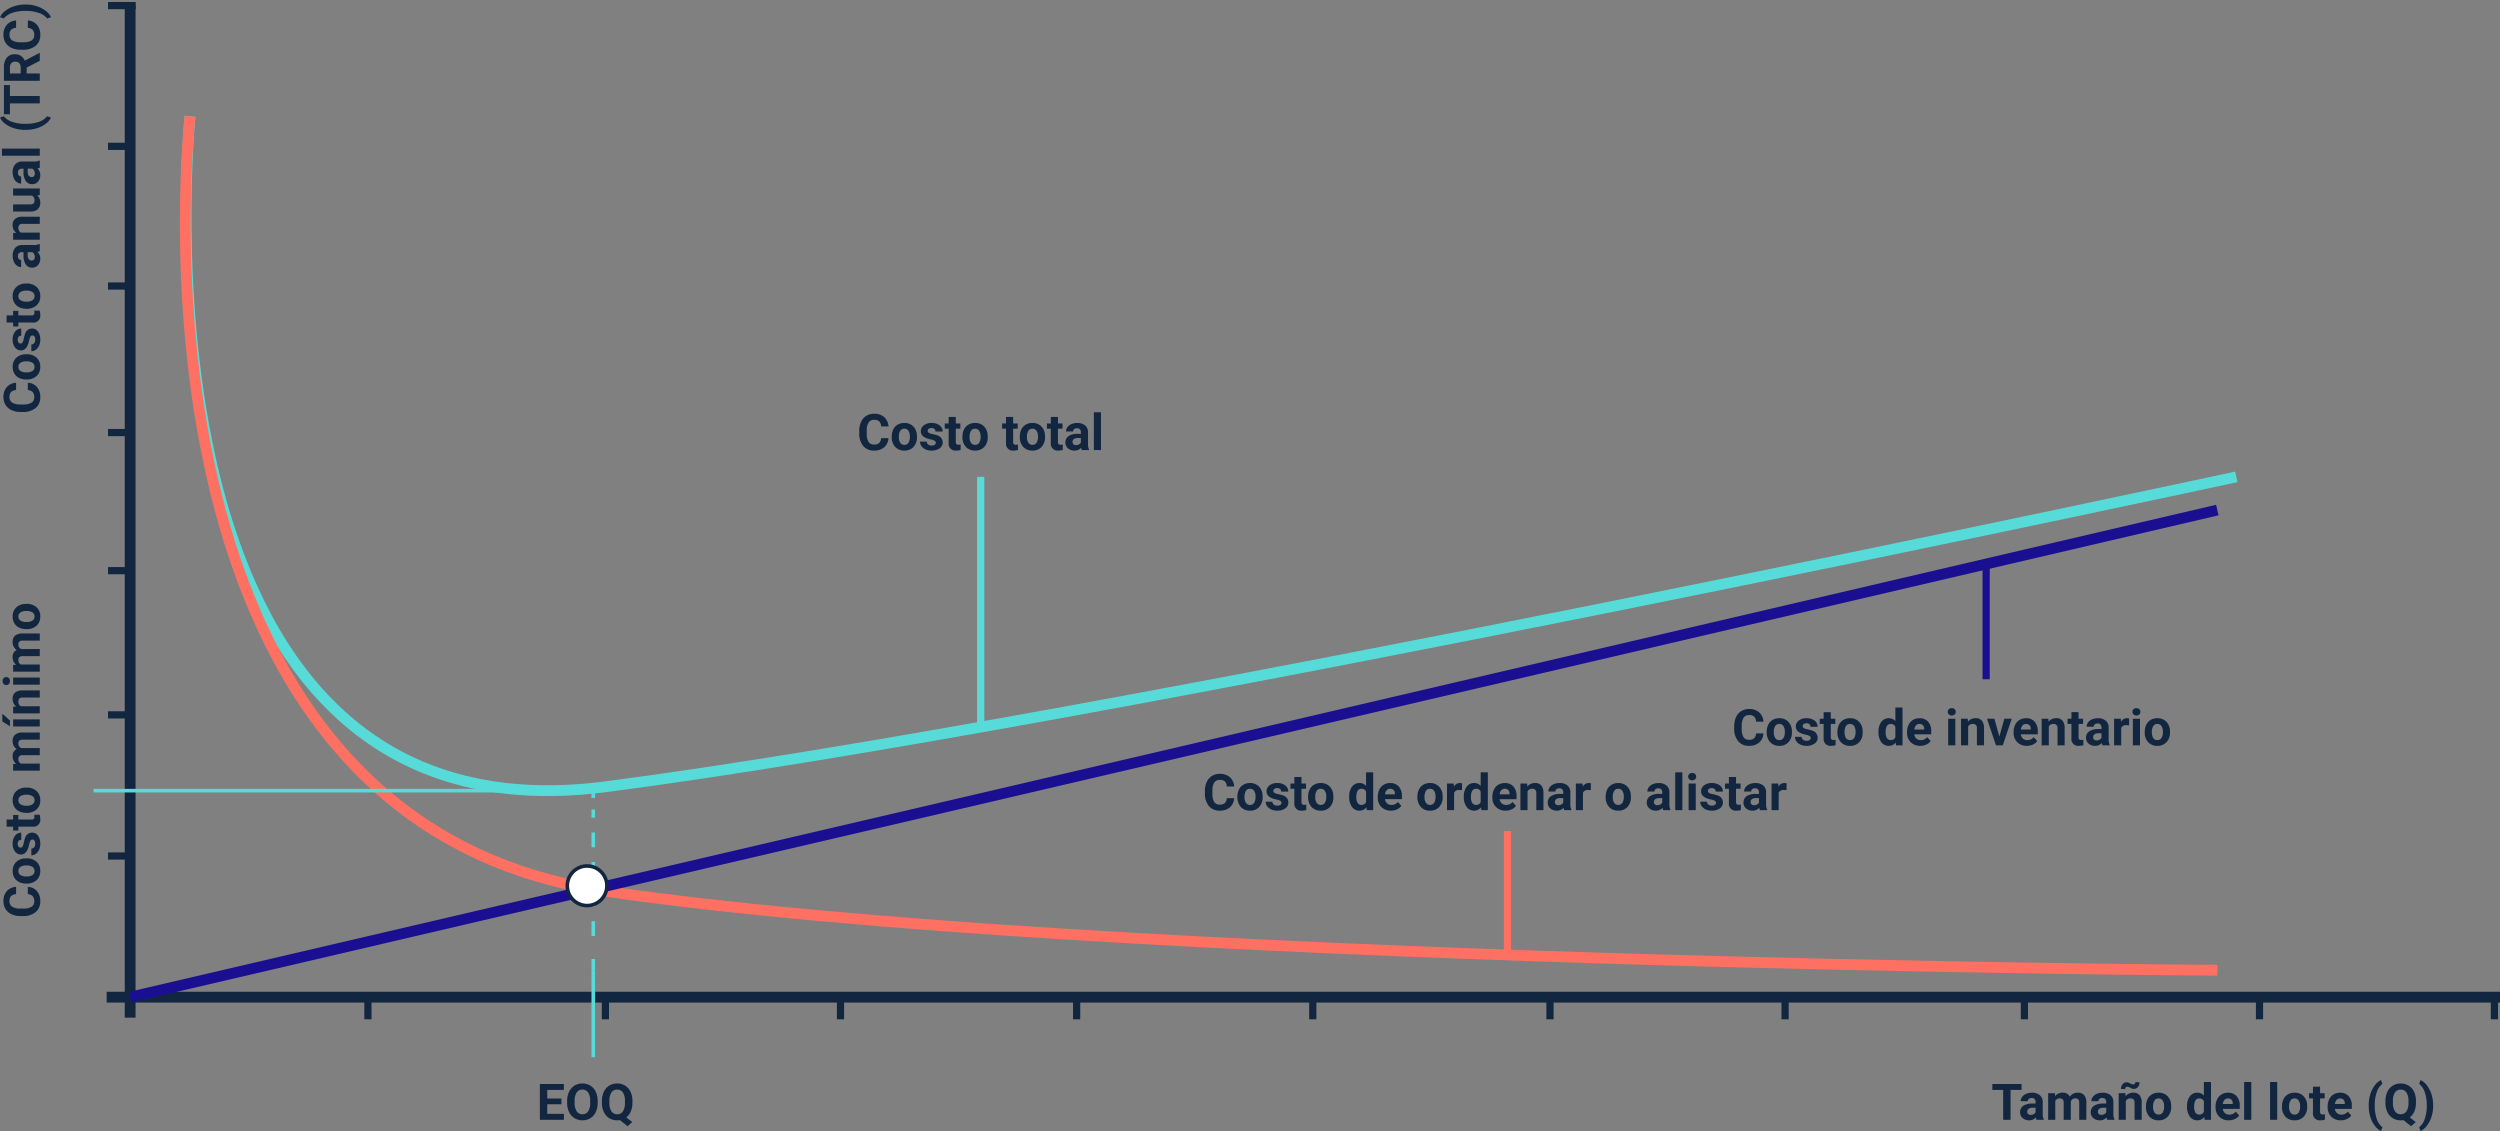<svg xmlns="http://www.w3.org/2000/svg" xmlns:xlink="http://www.w3.org/1999/xlink" width="694.307" height="314.11" viewBox="0 0 694.307 314.11">
  <rect x="0" y="0" width="694.307" height="314.11" fill="#808080" stroke="none"/>
  <defs>
    <clipPath id="clip-path">
      <rect id="Rectángulo_360718" data-name="Rectángulo 360718" width="668.322" height="293.609" fill="none"/>
    </clipPath>
  </defs>
  <g id="Grupo_1024392" data-name="Grupo 1024392" transform="translate(-708.953 -8042)">
    <g id="Grupo_1024353" data-name="Grupo 1024353" transform="translate(734.938 8042)">
      <path id="Trazado_762418" data-name="Trazado 762418" d="M6.531,282.075v0Z" transform="translate(3.628 0.555)" fill="#84d6e0"/>
      <g id="Grupo_1024334" data-name="Grupo 1024334">
        <g id="Grupo_1024333" data-name="Grupo 1024333" clip-path="url(#clip-path)">
          <line id="Línea_3320" data-name="Línea 3320" y2="281.076" transform="translate(10.159 1.555)" fill="none" stroke="#12263f" stroke-miterlimit="10" stroke-width="3"/>
        </g>
      </g>
      <path id="Trazado_762419" data-name="Trazado 762419" d="M2.34,178.045h0Z" transform="translate(1.3 98.892)" fill="#84d6e0"/>
      <g id="Grupo_1024336" data-name="Grupo 1024336">
        <g id="Grupo_1024335" data-name="Grupo 1024335" clip-path="url(#clip-path)">
          <line id="Línea_3321" data-name="Línea 3321" x1="664.681" transform="translate(3.641 276.937)" fill="none" stroke="#12263f" stroke-miterlimit="10" stroke-width="3"/>
        </g>
      </g>
      <path id="Trazado_762420" data-name="Trazado 762420" d="M2.582,26.129h0Z" transform="translate(1.434 14.513)" fill="#84d6e0"/>
      <g id="Grupo_1024338" data-name="Grupo 1024338">
        <g id="Grupo_1024337" data-name="Grupo 1024337" clip-path="url(#clip-path)">
          <line id="Línea_3322" data-name="Línea 3322" x1="6.144" transform="translate(4.016 40.642)" fill="none" stroke="#12263f" stroke-miterlimit="10" stroke-width="2"/>
        </g>
      </g>
      <path id="Trazado_762421" data-name="Trazado 762421" d="M2.582,51.07h0Z" transform="translate(1.434 28.366)" fill="#84d6e0"/>
      <g id="Grupo_1024340" data-name="Grupo 1024340">
        <g id="Grupo_1024339" data-name="Grupo 1024339" clip-path="url(#clip-path)">
          <line id="Línea_3323" data-name="Línea 3323" x1="6.144" transform="translate(4.016 79.436)" fill="none" stroke="#12263f" stroke-miterlimit="10" stroke-width="2"/>
        </g>
      </g>
      <path id="Trazado_762422" data-name="Trazado 762422" d="M2.582,77.235h0Z" transform="translate(1.434 42.899)" fill="#84d6e0"/>
      <g id="Grupo_1024342" data-name="Grupo 1024342">
        <g id="Grupo_1024341" data-name="Grupo 1024341" clip-path="url(#clip-path)">
          <line id="Línea_3324" data-name="Línea 3324" x1="6.144" transform="translate(4.016 120.133)" fill="none" stroke="#12263f" stroke-miterlimit="10" stroke-width="2"/>
        </g>
      </g>
      <path id="Trazado_762423" data-name="Trazado 762423" d="M2.582,101.893h0Z" transform="translate(1.434 56.595)" fill="#84d6e0"/>
      <g id="Grupo_1024344" data-name="Grupo 1024344">
        <g id="Grupo_1024343" data-name="Grupo 1024343" clip-path="url(#clip-path)">
          <line id="Línea_3325" data-name="Línea 3325" x1="6.144" transform="translate(4.016 158.488)" fill="none" stroke="#12263f" stroke-miterlimit="10" stroke-width="2"/>
        </g>
      </g>
      <path id="Trazado_762424" data-name="Trazado 762424" d="M2.582,127.641h0Z" transform="translate(1.434 70.896)" fill="#84d6e0"/>
      <g id="Grupo_1024346" data-name="Grupo 1024346">
        <g id="Grupo_1024345" data-name="Grupo 1024345" clip-path="url(#clip-path)">
          <line id="Línea_3326" data-name="Línea 3326" x1="6.144" transform="translate(4.016 198.535)" fill="none" stroke="#12263f" stroke-miterlimit="10" stroke-width="2"/>
        </g>
      </g>
      <path id="Trazado_762425" data-name="Trazado 762425" d="M2.582,152.842h0Z" transform="translate(1.434 84.893)" fill="#84d6e0"/>
      <g id="Grupo_1024348" data-name="Grupo 1024348">
        <g id="Grupo_1024347" data-name="Grupo 1024347" clip-path="url(#clip-path)">
          <line id="Línea_3327" data-name="Línea 3327" x1="6.144" transform="translate(4.016 237.736)" fill="none" stroke="#12263f" stroke-miterlimit="10" stroke-width="2"/>
        </g>
      </g>
      <path id="Trazado_762426" data-name="Trazado 762426" d="M48.988,184.189v0Z" transform="translate(27.209 98.892)" fill="#84d6e0"/>
      <line id="Línea_3328" data-name="Línea 3328" y1="6.144" transform="translate(76.198 276.937)" fill="none" stroke="#12263f" stroke-miterlimit="10" stroke-width="2"/>
      <path id="Trazado_762427" data-name="Trazado 762427" d="M91.388,184.189v0Z" transform="translate(50.76 98.892)" fill="#84d6e0"/>
      <line id="Línea_3329" data-name="Línea 3329" y1="6.144" transform="translate(142.148 276.937)" fill="none" stroke="#12263f" stroke-miterlimit="10" stroke-width="2"/>
      <path id="Trazado_762428" data-name="Trazado 762428" d="M133.365,184.189v0Z" transform="translate(74.075 98.892)" fill="#84d6e0"/>
      <line id="Línea_3330" data-name="Línea 3330" y1="6.144" transform="translate(207.439 276.937)" fill="none" stroke="#12263f" stroke-miterlimit="10" stroke-width="2"/>
      <path id="Trazado_762429" data-name="Trazado 762429" d="M175.529,184.189v0Z" transform="translate(97.494 98.892)" fill="#84d6e0"/>
      <line id="Línea_3331" data-name="Línea 3331" y1="6.144" transform="translate(273.023 276.937)" fill="none" stroke="#12263f" stroke-miterlimit="10" stroke-width="2"/>
      <path id="Trazado_762430" data-name="Trazado 762430" d="M217.694,184.189v0Z" transform="translate(120.914 98.892)" fill="#84d6e0"/>
      <line id="Línea_3332" data-name="Línea 3332" y1="6.144" transform="translate(338.608 276.937)" fill="none" stroke="#12263f" stroke-miterlimit="10" stroke-width="2"/>
      <path id="Trazado_762431" data-name="Trazado 762431" d="M260.047,184.189v0Z" transform="translate(144.438 98.892)" fill="#84d6e0"/>
      <line id="Línea_3333" data-name="Línea 3333" y1="6.144" transform="translate(404.484 276.937)" fill="none" stroke="#12263f" stroke-miterlimit="10" stroke-width="2"/>
      <path id="Trazado_762432" data-name="Trazado 762432" d="M302.023,184.189v0Z" transform="translate(167.753 98.892)" fill="#84d6e0"/>
      <line id="Línea_3334" data-name="Línea 3334" y1="6.144" transform="translate(469.776 276.937)" fill="none" stroke="#12263f" stroke-miterlimit="10" stroke-width="2"/>
      <path id="Trazado_762433" data-name="Trazado 762433" d="M344.752,184.189v0Z" transform="translate(191.486 98.892)" fill="#84d6e0"/>
      <line id="Línea_3335" data-name="Línea 3335" y1="6.144" transform="translate(536.238 276.937)" fill="none" stroke="#12263f" stroke-miterlimit="10" stroke-width="2"/>
      <path id="Trazado_762434" data-name="Trazado 762434" d="M386.728,184.189v0Z" transform="translate(214.801 98.892)" fill="#84d6e0"/>
      <line id="Línea_3336" data-name="Línea 3336" y1="6.144" transform="translate(601.53 276.937)" fill="none" stroke="#12263f" stroke-miterlimit="10" stroke-width="2"/>
      <path id="Trazado_762435" data-name="Trazado 762435" d="M428.67,184.189v0Z" transform="translate(238.097 98.892)" fill="#84d6e0"/>
      <g id="Grupo_1024350" data-name="Grupo 1024350">
        <g id="Grupo_1024349" data-name="Grupo 1024349" clip-path="url(#clip-path)">
          <line id="Línea_3337" data-name="Línea 3337" y1="6.144" transform="translate(666.766 276.937)" fill="none" stroke="#12263f" stroke-miterlimit="10" stroke-width="2"/>
        </g>
      </g>
      <path id="Trazado_762436" data-name="Trazado 762436" d="M2.582,1h0Z" transform="translate(1.434 0.555)" fill="#84d6e0"/>
      <g id="Grupo_1024352" data-name="Grupo 1024352">
        <g id="Grupo_1024351" data-name="Grupo 1024351" clip-path="url(#clip-path)">
          <line id="Línea_3338" data-name="Línea 3338" x1="7.695" transform="translate(4.017 1.555)" fill="none" stroke="#12263f" stroke-miterlimit="10" stroke-width="2"/>
          <path id="Trazado_762437" data-name="Trazado 762437" d="M17.616,20.764s-20.494,203.78,115.36,186.212S585.916,120.9,585.916,120.9" transform="translate(9.173 11.533)" fill="none" stroke="#57dbd8" stroke-miterlimit="10" stroke-width="3"/>
          <path id="Trazado_762438" data-name="Trazado 762438" d="M17.7,20.764s-22.252,195,115.36,215.2,447.67,21.958,447.67,21.958" transform="translate(9.092 11.533)" fill="none" stroke="#fe7062" stroke-miterlimit="10" stroke-width="3"/>
          <path id="Trazado_762439" data-name="Trazado 762439" d="M579.659,0,103.025,111.239,0,135.284" transform="translate(10.159 141.653)" fill="none" stroke="#1a0f91" stroke-width="3"/>
          <line id="Línea_3340" data-name="Línea 3340" y2="69.504" transform="translate(246.38 132.43)" fill="none" stroke="#57dbd8" stroke-miterlimit="10" stroke-width="2"/>
          <line id="Línea_3341" data-name="Línea 3341" y1="34.417" transform="translate(392.669 230.806)" fill="none" stroke="#fe7062" stroke-miterlimit="10" stroke-width="2"/>
          <line id="Línea_3342" data-name="Línea 3342" y2="32.006" transform="translate(525.608 156.639)" fill="none" stroke="#1a0f91" stroke-miterlimit="10" stroke-width="2"/>
          <line id="Línea_3343" data-name="Línea 3343" y1="24.154" transform="translate(138.781 269.455)" fill="#84d6e0"/>
          <line id="Línea_3344" data-name="Línea 3344" y1="24.154" transform="translate(138.781 269.455)" fill="none" stroke="#57dbd8" stroke-miterlimit="10" stroke-width="1"/>
          <line id="Línea_3345" data-name="Línea 3345" y1="50.945" transform="translate(138.781 218.509)" fill="#84d6e0"/>
          <line id="Línea_3346" data-name="Línea 3346" y1="3.111" transform="translate(138.781 266.344)" fill="none" stroke="#57dbd8" stroke-miterlimit="10" stroke-width="1"/>
          <line id="Línea_3347" data-name="Línea 3347" y1="35.14" transform="translate(138.781 224.814)" fill="none" stroke="#57dbd8" stroke-miterlimit="10" stroke-width="1" stroke-dasharray="4.108 4.108"/>
          <line id="Línea_3348" data-name="Línea 3348" y1="3.111" transform="translate(138.781 218.51)" fill="none" stroke="#57dbd8" stroke-miterlimit="10" stroke-width="1"/>
          <line id="Línea_3349" data-name="Línea 3349" x1="129.119" transform="translate(-0.001 219.583)" fill="#84d6e0"/>
          <line id="Línea_3350" data-name="Línea 3350" x1="138.563" transform="translate(0 219.583)" fill="none" stroke="#57dbd8" stroke-miterlimit="10" stroke-width="1"/>
        </g>
      </g>
    </g>
    <path id="Trazado_763116" data-name="Trazado 763116" d="M8.381-8.292H5.332V0H3.281V-8.292H.273V-9.953H8.381ZM12.558,0a2.194,2.194,0,0,1-.2-.663,2.39,2.39,0,0,1-1.866.8,2.626,2.626,0,0,1-1.8-.629,2.023,2.023,0,0,1-.714-1.586,2.09,2.09,0,0,1,.872-1.8,4.3,4.3,0,0,1,2.519-.636h.909v-.424a1.219,1.219,0,0,0-.263-.82,1.035,1.035,0,0,0-.831-.308,1.177,1.177,0,0,0-.783.239.813.813,0,0,0-.284.656H8.142a1.984,1.984,0,0,1,.4-1.189,2.621,2.621,0,0,1,1.121-.858,4.086,4.086,0,0,1,1.627-.311,3.228,3.228,0,0,1,2.17.687,2.4,2.4,0,0,1,.8,1.931v3.206a3.536,3.536,0,0,0,.294,1.593V0ZM10.924-1.374a1.7,1.7,0,0,0,.807-.195,1.28,1.28,0,0,0,.547-.523V-3.363h-.738q-1.483,0-1.579,1.025l-.007.116a.791.791,0,0,0,.26.608A1.009,1.009,0,0,0,10.924-1.374ZM17.63-7.4l.062.827a2.6,2.6,0,0,1,2.126-.964,1.973,1.973,0,0,1,1.962,1.128A2.54,2.54,0,0,1,24-7.533a2.206,2.206,0,0,1,1.791.7,3.221,3.221,0,0,1,.588,2.109V0H24.4V-4.728a1.414,1.414,0,0,0-.246-.922,1.089,1.089,0,0,0-.868-.291,1.233,1.233,0,0,0-1.23.85L22.06,0H20.084V-4.721a1.4,1.4,0,0,0-.253-.932,1.1,1.1,0,0,0-.861-.288,1.28,1.28,0,0,0-1.217.7V0H15.777V-7.4ZM32.184,0a2.194,2.194,0,0,1-.2-.663,2.39,2.39,0,0,1-1.866.8,2.626,2.626,0,0,1-1.8-.629A2.023,2.023,0,0,1,27.6-2.078a2.09,2.09,0,0,1,.872-1.8,4.3,4.3,0,0,1,2.519-.636H31.9v-.424a1.219,1.219,0,0,0-.263-.82,1.035,1.035,0,0,0-.831-.308,1.177,1.177,0,0,0-.783.239.813.813,0,0,0-.284.656H27.768a1.984,1.984,0,0,1,.4-1.189,2.621,2.621,0,0,1,1.121-.858,4.086,4.086,0,0,1,1.627-.311,3.228,3.228,0,0,1,2.17.687,2.4,2.4,0,0,1,.8,1.931v3.206A3.536,3.536,0,0,0,34.18-.116V0ZM30.55-1.374a1.7,1.7,0,0,0,.807-.195,1.28,1.28,0,0,0,.547-.523V-3.363h-.738q-1.483,0-1.579,1.025l-.007.116a.791.791,0,0,0,.26.608A1.009,1.009,0,0,0,30.55-1.374ZM37.222-7.4l.062.854a2.582,2.582,0,0,1,2.126-.991,2.146,2.146,0,0,1,1.75.69,3.221,3.221,0,0,1,.588,2.064V0H39.771V-4.741a1.287,1.287,0,0,0-.273-.915,1.222,1.222,0,0,0-.909-.284,1.359,1.359,0,0,0-1.251.713V0H35.362V-7.4Zm3.924-3.015a1.913,1.913,0,0,1-.451,1.3,1.4,1.4,0,0,1-1.1.523,1.669,1.669,0,0,1-.461-.058,3.1,3.1,0,0,1-.557-.25,3.005,3.005,0,0,0-.513-.236,1.253,1.253,0,0,0-.342-.044.548.548,0,0,0-.407.171.664.664,0,0,0-.167.485L36-8.593a1.942,1.942,0,0,1,.448-1.292,1.381,1.381,0,0,1,1.1-.533,1.412,1.412,0,0,1,.386.051,4.253,4.253,0,0,1,.591.25,3.843,3.843,0,0,0,.567.239,1.3,1.3,0,0,0,.328.041A.577.577,0,0,0,39.83-10,.637.637,0,0,0,40-10.486Zm1.791,6.645a4.387,4.387,0,0,1,.424-1.962,3.1,3.1,0,0,1,1.22-1.333,3.56,3.56,0,0,1,1.849-.472,3.368,3.368,0,0,1,2.444.916A3.676,3.676,0,0,1,49.93-4.129l.014.506a3.866,3.866,0,0,1-.95,2.731A3.3,3.3,0,0,1,46.443.137,3.319,3.319,0,0,1,43.89-.889a3.934,3.934,0,0,1-.954-2.789Zm1.976.14a2.765,2.765,0,0,0,.4,1.612,1.308,1.308,0,0,0,1.135.558,1.311,1.311,0,0,0,1.121-.551,3.025,3.025,0,0,0,.4-1.763,2.737,2.737,0,0,0-.4-1.6A1.311,1.311,0,0,0,46.43-5.94a1.29,1.29,0,0,0-1.121.565A3.076,3.076,0,0,0,44.912-3.626Zm9.427-.127a4.457,4.457,0,0,1,.776-2.755,2.517,2.517,0,0,1,2.123-1.025,2.265,2.265,0,0,1,1.784.807V-10.5H61V0H59.22l-.1-.786a2.325,2.325,0,0,1-1.9.923,2.511,2.511,0,0,1-2.1-1.029A4.6,4.6,0,0,1,54.339-3.753Zm1.976.141a2.936,2.936,0,0,0,.362,1.6,1.179,1.179,0,0,0,1.053.556,1.321,1.321,0,0,0,1.292-.776V-5.164a1.3,1.3,0,0,0-1.278-.776Q56.314-5.94,56.314-3.612ZM65.939.137a3.631,3.631,0,0,1-2.649-1,3.548,3.548,0,0,1-1.022-2.659v-.191A4.468,4.468,0,0,1,62.7-5.7a3.161,3.161,0,0,1,1.22-1.354,3.425,3.425,0,0,1,1.8-.475,3.07,3.07,0,0,1,2.389.957,3.889,3.889,0,0,1,.872,2.714v.807h-4.71a1.835,1.835,0,0,0,.578,1.162,1.746,1.746,0,0,0,1.22.438,2.132,2.132,0,0,0,1.784-.827L68.824-1.2a2.966,2.966,0,0,1-1.2.981A3.947,3.947,0,0,1,65.939.137ZM65.714-5.94a1.234,1.234,0,0,0-.954.4,2.062,2.062,0,0,0-.468,1.14H67.04V-4.56a1.471,1.471,0,0,0-.355-1.02A1.274,1.274,0,0,0,65.714-5.94ZM72.188,0H70.205V-10.5h1.982Zm7.2,0H77.4V-10.5h1.982Zm1.319-3.767a4.387,4.387,0,0,1,.424-1.962,3.1,3.1,0,0,1,1.22-1.333A3.56,3.56,0,0,1,84.2-7.533a3.368,3.368,0,0,1,2.444.916A3.676,3.676,0,0,1,87.7-4.129l.014.506a3.866,3.866,0,0,1-.95,2.731A3.3,3.3,0,0,1,84.212.137,3.319,3.319,0,0,1,81.659-.889a3.934,3.934,0,0,1-.954-2.789Zm1.976.14a2.765,2.765,0,0,0,.4,1.612,1.308,1.308,0,0,0,1.135.558,1.311,1.311,0,0,0,1.121-.551,3.025,3.025,0,0,0,.4-1.763,2.737,2.737,0,0,0-.4-1.6A1.311,1.311,0,0,0,84.2-5.94a1.29,1.29,0,0,0-1.121.565A3.076,3.076,0,0,0,82.681-3.626Zm8.613-5.588V-7.4h1.265v1.449H91.294v3.691a.881.881,0,0,0,.157.588.79.79,0,0,0,.6.178,3.15,3.15,0,0,0,.581-.048v1.5a4.067,4.067,0,0,1-1.2.178,1.886,1.886,0,0,1-2.119-2.1V-5.947h-1.08V-7.4h1.08V-9.215ZM97.063.137a3.631,3.631,0,0,1-2.649-1,3.548,3.548,0,0,1-1.022-2.659v-.191A4.468,4.468,0,0,1,93.823-5.7a3.161,3.161,0,0,1,1.22-1.354,3.425,3.425,0,0,1,1.8-.475,3.07,3.07,0,0,1,2.389.957,3.889,3.889,0,0,1,.872,2.714v.807H95.4a1.835,1.835,0,0,0,.578,1.162,1.746,1.746,0,0,0,1.22.438,2.132,2.132,0,0,0,1.784-.827L99.948-1.2a2.966,2.966,0,0,1-1.2.981A3.947,3.947,0,0,1,97.063.137ZM96.838-5.94a1.234,1.234,0,0,0-.954.4,2.062,2.062,0,0,0-.468,1.14h2.748V-4.56a1.471,1.471,0,0,0-.355-1.02A1.274,1.274,0,0,0,96.838-5.94ZM104.8-4.047a10.491,10.491,0,0,1,.417-2.98,7.865,7.865,0,0,1,1.23-2.505,4.6,4.6,0,0,1,1.764-1.514L108.6-9.98A4.758,4.758,0,0,0,107.037-7.7a10.572,10.572,0,0,0-.561,3.609v.212a10.774,10.774,0,0,0,.554,3.623A4.851,4.851,0,0,0,108.6,2.064l-.383,1.046a4.6,4.6,0,0,1-1.733-1.473A7.734,7.734,0,0,1,105.253-.8a10.428,10.428,0,0,1-.451-2.885Zm13.118-.7a6,6,0,0,1-.451,2.423,4.16,4.16,0,0,1-1.251,1.651l1.654,1.3-1.306,1.155-2.119-1.7a4.486,4.486,0,0,1-.752.062,4.141,4.141,0,0,1-2.208-.595,3.951,3.951,0,0,1-1.5-1.7,5.836,5.836,0,0,1-.54-2.54v-.492a5.977,5.977,0,0,1,.53-2.587,3.945,3.945,0,0,1,1.5-1.716,4.118,4.118,0,0,1,2.211-.6,4.118,4.118,0,0,1,2.211.6,3.945,3.945,0,0,1,1.5,1.716,5.96,5.96,0,0,1,.53,2.581ZM115.842-5.2a4.188,4.188,0,0,0-.561-2.379,1.827,1.827,0,0,0-1.6-.813,1.827,1.827,0,0,0-1.593.8,4.141,4.141,0,0,0-.567,2.355v.485a4.241,4.241,0,0,0,.561,2.365,1.822,1.822,0,0,0,1.613.841,1.806,1.806,0,0,0,1.586-.81,4.216,4.216,0,0,0,.561-2.362ZM122.7-3.89a9.955,9.955,0,0,1-.444,2.974,8.072,8.072,0,0,1-1.278,2.522,4.606,4.606,0,0,1-1.784,1.5l-.383-1.046A4.807,4.807,0,0,0,120.34-.191a10.446,10.446,0,0,0,.581-3.507v-.362a10.682,10.682,0,0,0-.557-3.6A5.011,5.011,0,0,0,118.809-10l.383-1.046a4.607,4.607,0,0,1,1.753,1.463,7.968,7.968,0,0,1,1.278,2.468A9.884,9.884,0,0,1,122.7-4.2Z" transform="translate(1262 8353)" fill="#12263f"/>
    <path id="Trazado_763119" data-name="Trazado 763119" d="M8.7-3.315A3.522,3.522,0,0,1,7.516-.786,4.165,4.165,0,0,1,4.7.137,3.745,3.745,0,0,1,1.685-1.152a5.284,5.284,0,0,1-1.1-3.538V-5.3a5.966,5.966,0,0,1,.506-2.529A3.791,3.791,0,0,1,2.54-9.505a4.05,4.05,0,0,1,2.184-.584A4.058,4.058,0,0,1,7.5-9.167,3.785,3.785,0,0,1,8.716-6.576H6.665a2.079,2.079,0,0,0-.537-1.4,1.987,1.987,0,0,0-1.4-.434,1.742,1.742,0,0,0-1.535.735,4.118,4.118,0,0,0-.523,2.28v.752a4.408,4.408,0,0,0,.489,2.358A1.71,1.71,0,0,0,4.7-1.538a2.025,2.025,0,0,0,1.418-.434,1.961,1.961,0,0,0,.537-1.343Zm.909-.451a4.387,4.387,0,0,1,.424-1.962,3.1,3.1,0,0,1,1.22-1.333A3.56,3.56,0,0,1,13.1-7.533a3.368,3.368,0,0,1,2.444.916A3.676,3.676,0,0,1,16.6-4.129l.014.506a3.866,3.866,0,0,1-.95,2.731A3.3,3.3,0,0,1,13.118.137,3.319,3.319,0,0,1,10.565-.889a3.934,3.934,0,0,1-.954-2.789Zm1.976.14a2.765,2.765,0,0,0,.4,1.612,1.308,1.308,0,0,0,1.135.558,1.311,1.311,0,0,0,1.121-.551,3.025,3.025,0,0,0,.4-1.763,2.737,2.737,0,0,0-.4-1.6A1.311,1.311,0,0,0,13.1-5.94a1.29,1.29,0,0,0-1.121.565A3.076,3.076,0,0,0,11.587-3.626ZM21.841-2.044a.637.637,0,0,0-.359-.571,4.077,4.077,0,0,0-1.152-.373q-2.639-.554-2.639-2.242a2.032,2.032,0,0,1,.817-1.644,3.3,3.3,0,0,1,2.136-.66A3.547,3.547,0,0,1,22.9-6.87a2.09,2.09,0,0,1,.844,1.723H21.766a.956.956,0,0,0-.273-.7,1.157,1.157,0,0,0-.854-.277,1.182,1.182,0,0,0-.772.226.712.712,0,0,0-.273.574.609.609,0,0,0,.311.53,3.2,3.2,0,0,0,1.049.349,8.571,8.571,0,0,1,1.244.332,2.044,2.044,0,0,1,1.565,1.989,1.929,1.929,0,0,1-.868,1.637,3.745,3.745,0,0,1-2.242.625A3.912,3.912,0,0,1,19-.195,2.77,2.77,0,0,1,17.869-1.1a2.113,2.113,0,0,1-.41-1.248h1.873a1.031,1.031,0,0,0,.39.807,1.546,1.546,0,0,0,.971.28,1.43,1.43,0,0,0,.858-.215A.67.67,0,0,0,21.841-2.044ZM27.4-9.215V-7.4h1.265v1.449H27.4v3.691a.881.881,0,0,0,.157.588.79.79,0,0,0,.6.178,3.151,3.151,0,0,0,.581-.048v1.5a4.067,4.067,0,0,1-1.2.178,1.886,1.886,0,0,1-2.119-2.1V-5.947h-1.08V-7.4h1.08V-9.215Zm1.853,5.448a4.387,4.387,0,0,1,.424-1.962A3.1,3.1,0,0,1,30.9-7.062a3.56,3.56,0,0,1,1.849-.472,3.368,3.368,0,0,1,2.444.916,3.676,3.676,0,0,1,1.056,2.488l.014.506a3.866,3.866,0,0,1-.95,2.731A3.3,3.3,0,0,1,32.758.137,3.319,3.319,0,0,1,30.2-.889a3.934,3.934,0,0,1-.954-2.789Zm1.976.14a2.765,2.765,0,0,0,.4,1.612,1.308,1.308,0,0,0,1.135.558,1.311,1.311,0,0,0,1.121-.551,3.025,3.025,0,0,0,.4-1.763,2.737,2.737,0,0,0-.4-1.6,1.311,1.311,0,0,0-1.135-.568,1.29,1.29,0,0,0-1.121.565A3.076,3.076,0,0,0,31.227-3.626Zm12.1-5.588V-7.4h1.265v1.449H43.326v3.691a.881.881,0,0,0,.157.588.79.79,0,0,0,.6.178,3.151,3.151,0,0,0,.581-.048v1.5a4.067,4.067,0,0,1-1.2.178,1.886,1.886,0,0,1-2.119-2.1V-5.947h-1.08V-7.4h1.08V-9.215Zm1.853,5.448A4.387,4.387,0,0,1,45.6-5.729a3.1,3.1,0,0,1,1.22-1.333,3.56,3.56,0,0,1,1.849-.472,3.368,3.368,0,0,1,2.444.916,3.676,3.676,0,0,1,1.056,2.488l.014.506a3.866,3.866,0,0,1-.95,2.731A3.3,3.3,0,0,1,48.686.137,3.319,3.319,0,0,1,46.132-.889a3.934,3.934,0,0,1-.954-2.789Zm1.976.14a2.765,2.765,0,0,0,.4,1.612,1.308,1.308,0,0,0,1.135.558,1.311,1.311,0,0,0,1.121-.551,3.025,3.025,0,0,0,.4-1.763,2.737,2.737,0,0,0-.4-1.6,1.311,1.311,0,0,0-1.135-.568,1.29,1.29,0,0,0-1.121.565A3.076,3.076,0,0,0,47.154-3.626Zm8.613-5.588V-7.4h1.265v1.449H55.768v3.691a.881.881,0,0,0,.157.588.79.79,0,0,0,.6.178,3.151,3.151,0,0,0,.581-.048v1.5a4.067,4.067,0,0,1-1.2.178,1.886,1.886,0,0,1-2.119-2.1V-5.947h-1.08V-7.4h1.08V-9.215ZM62.419,0a2.194,2.194,0,0,1-.2-.663,2.39,2.39,0,0,1-1.866.8,2.626,2.626,0,0,1-1.8-.629,2.023,2.023,0,0,1-.714-1.586,2.09,2.09,0,0,1,.872-1.8,4.3,4.3,0,0,1,2.519-.636h.909v-.424a1.219,1.219,0,0,0-.263-.82,1.035,1.035,0,0,0-.831-.308,1.177,1.177,0,0,0-.783.239.813.813,0,0,0-.284.656H58a1.984,1.984,0,0,1,.4-1.189,2.621,2.621,0,0,1,1.121-.858,4.086,4.086,0,0,1,1.627-.311,3.228,3.228,0,0,1,2.17.687,2.4,2.4,0,0,1,.8,1.931v3.206a3.536,3.536,0,0,0,.294,1.593V0ZM60.785-1.374a1.7,1.7,0,0,0,.807-.195,1.28,1.28,0,0,0,.547-.523V-3.363H61.4q-1.483,0-1.579,1.025l-.007.116a.791.791,0,0,0,.26.608A1.009,1.009,0,0,0,60.785-1.374ZM67.724,0H65.741V-10.5h1.982Z" transform="translate(947 8167)" fill="#12263f"/>
    <path id="Trazado_763122" data-name="Trazado 763122" d="M8.7-3.315A3.522,3.522,0,0,1,7.516-.786,4.165,4.165,0,0,1,4.7.137,3.745,3.745,0,0,1,1.685-1.152a5.284,5.284,0,0,1-1.1-3.538V-5.3a5.966,5.966,0,0,1,.506-2.529A3.791,3.791,0,0,1,2.54-9.505a4.05,4.05,0,0,1,2.184-.584A4.058,4.058,0,0,1,7.5-9.167,3.785,3.785,0,0,1,8.716-6.576H6.665a2.079,2.079,0,0,0-.537-1.4,1.987,1.987,0,0,0-1.4-.434,1.742,1.742,0,0,0-1.535.735,4.118,4.118,0,0,0-.523,2.28v.752a4.408,4.408,0,0,0,.489,2.358A1.71,1.71,0,0,0,4.7-1.538a2.025,2.025,0,0,0,1.418-.434,1.961,1.961,0,0,0,.537-1.343Zm.909-.451a4.387,4.387,0,0,1,.424-1.962,3.1,3.1,0,0,1,1.22-1.333A3.56,3.56,0,0,1,13.1-7.533a3.368,3.368,0,0,1,2.444.916A3.676,3.676,0,0,1,16.6-4.129l.014.506a3.866,3.866,0,0,1-.95,2.731A3.3,3.3,0,0,1,13.118.137,3.319,3.319,0,0,1,10.565-.889a3.934,3.934,0,0,1-.954-2.789Zm1.976.14a2.765,2.765,0,0,0,.4,1.612,1.308,1.308,0,0,0,1.135.558,1.311,1.311,0,0,0,1.121-.551,3.025,3.025,0,0,0,.4-1.763,2.737,2.737,0,0,0-.4-1.6A1.311,1.311,0,0,0,13.1-5.94a1.29,1.29,0,0,0-1.121.565A3.076,3.076,0,0,0,11.587-3.626ZM21.841-2.044a.637.637,0,0,0-.359-.571,4.077,4.077,0,0,0-1.152-.373q-2.639-.554-2.639-2.242a2.032,2.032,0,0,1,.817-1.644,3.3,3.3,0,0,1,2.136-.66A3.547,3.547,0,0,1,22.9-6.87a2.09,2.09,0,0,1,.844,1.723H21.766a.956.956,0,0,0-.273-.7,1.157,1.157,0,0,0-.854-.277,1.182,1.182,0,0,0-.772.226.712.712,0,0,0-.273.574.609.609,0,0,0,.311.53,3.2,3.2,0,0,0,1.049.349,8.571,8.571,0,0,1,1.244.332,2.044,2.044,0,0,1,1.565,1.989,1.929,1.929,0,0,1-.868,1.637,3.745,3.745,0,0,1-2.242.625A3.912,3.912,0,0,1,19-.195,2.77,2.77,0,0,1,17.869-1.1a2.113,2.113,0,0,1-.41-1.248h1.873a1.031,1.031,0,0,0,.39.807,1.546,1.546,0,0,0,.971.28,1.43,1.43,0,0,0,.858-.215A.67.67,0,0,0,21.841-2.044ZM27.4-9.215V-7.4h1.265v1.449H27.4v3.691a.881.881,0,0,0,.157.588.79.79,0,0,0,.6.178,3.151,3.151,0,0,0,.581-.048v1.5a4.067,4.067,0,0,1-1.2.178,1.886,1.886,0,0,1-2.119-2.1V-5.947h-1.08V-7.4h1.08V-9.215Zm1.853,5.448a4.387,4.387,0,0,1,.424-1.962A3.1,3.1,0,0,1,30.9-7.062a3.56,3.56,0,0,1,1.849-.472,3.368,3.368,0,0,1,2.444.916,3.676,3.676,0,0,1,1.056,2.488l.014.506a3.866,3.866,0,0,1-.95,2.731A3.3,3.3,0,0,1,32.758.137,3.319,3.319,0,0,1,30.2-.889a3.934,3.934,0,0,1-.954-2.789Zm1.976.14a2.765,2.765,0,0,0,.4,1.612,1.308,1.308,0,0,0,1.135.558,1.311,1.311,0,0,0,1.121-.551,3.025,3.025,0,0,0,.4-1.763,2.737,2.737,0,0,0-.4-1.6,1.311,1.311,0,0,0-1.135-.568,1.29,1.29,0,0,0-1.121.565A3.076,3.076,0,0,0,31.227-3.626ZM45.247,0a2.194,2.194,0,0,1-.2-.663,2.39,2.39,0,0,1-1.866.8,2.626,2.626,0,0,1-1.8-.629,2.023,2.023,0,0,1-.714-1.586,2.09,2.09,0,0,1,.872-1.8,4.3,4.3,0,0,1,2.519-.636h.909v-.424a1.219,1.219,0,0,0-.263-.82,1.035,1.035,0,0,0-.831-.308,1.177,1.177,0,0,0-.783.239.813.813,0,0,0-.284.656H40.831a1.984,1.984,0,0,1,.4-1.189,2.621,2.621,0,0,1,1.121-.858,4.086,4.086,0,0,1,1.627-.311,3.228,3.228,0,0,1,2.17.687,2.4,2.4,0,0,1,.8,1.931v3.206a3.536,3.536,0,0,0,.294,1.593V0ZM43.613-1.374a1.7,1.7,0,0,0,.807-.195,1.28,1.28,0,0,0,.547-.523V-3.363h-.738q-1.483,0-1.579,1.025l-.007.116a.791.791,0,0,0,.26.608A1.009,1.009,0,0,0,43.613-1.374ZM50.285-7.4l.062.854a2.582,2.582,0,0,1,2.126-.991,2.146,2.146,0,0,1,1.75.69,3.221,3.221,0,0,1,.588,2.064V0H52.835V-4.741a1.287,1.287,0,0,0-.273-.915,1.222,1.222,0,0,0-.909-.284,1.359,1.359,0,0,0-1.251.713V0H48.426V-7.4ZM60.737-.752a2.477,2.477,0,0,1-2.023.889A2.337,2.337,0,0,1,56.9-.547a2.918,2.918,0,0,1-.639-2V-7.4h1.976v4.784q0,1.157,1.053,1.157a1.426,1.426,0,0,0,1.381-.7V-7.4h1.982V0H60.792ZM68.428,0a2.194,2.194,0,0,1-.2-.663,2.39,2.39,0,0,1-1.866.8,2.626,2.626,0,0,1-1.8-.629,2.023,2.023,0,0,1-.714-1.586,2.09,2.09,0,0,1,.872-1.8,4.3,4.3,0,0,1,2.519-.636h.909v-.424a1.219,1.219,0,0,0-.263-.82,1.035,1.035,0,0,0-.831-.308,1.177,1.177,0,0,0-.783.239.813.813,0,0,0-.284.656H64.012a1.985,1.985,0,0,1,.4-1.189,2.621,2.621,0,0,1,1.121-.858,4.086,4.086,0,0,1,1.627-.311,3.228,3.228,0,0,1,2.17.687,2.4,2.4,0,0,1,.8,1.931v3.206a3.536,3.536,0,0,0,.294,1.593V0ZM66.794-1.374a1.7,1.7,0,0,0,.807-.195,1.28,1.28,0,0,0,.547-.523V-3.363h-.738q-1.483,0-1.579,1.025l-.007.116a.791.791,0,0,0,.26.608A1.009,1.009,0,0,0,66.794-1.374ZM73.732,0H71.75V-10.5h1.982Zm5.2-4.047a10.491,10.491,0,0,1,.417-2.98,7.865,7.865,0,0,1,1.23-2.505,4.6,4.6,0,0,1,1.764-1.514l.383,1.066A4.758,4.758,0,0,0,81.17-7.7a10.572,10.572,0,0,0-.561,3.609v.212a10.774,10.774,0,0,0,.554,3.623,4.851,4.851,0,0,0,1.565,2.317L82.346,3.11a4.6,4.6,0,0,1-1.733-1.473A7.734,7.734,0,0,1,79.386-.8a10.428,10.428,0,0,1-.451-2.885ZM91.383-8.292H88.334V0H86.283V-8.292H83.275V-9.953h8.107Zm4.854,4.648H94.6V0H92.552V-9.953h3.7a4.181,4.181,0,0,1,2.721.786,2.713,2.713,0,0,1,.957,2.222,3.062,3.062,0,0,1-.441,1.7A3.007,3.007,0,0,1,98.15-4.163L100.3-.1V0H98.1ZM94.6-5.3h1.654a1.694,1.694,0,0,0,1.2-.393,1.4,1.4,0,0,0,.424-1.083,1.5,1.5,0,0,0-.4-1.107,1.662,1.662,0,0,0-1.227-.4H94.6Zm14.7,1.989a3.522,3.522,0,0,1-1.186,2.529,4.165,4.165,0,0,1-2.82.923,3.745,3.745,0,0,1-3.011-1.289,5.284,5.284,0,0,1-1.1-3.538V-5.3a5.966,5.966,0,0,1,.506-2.529,3.791,3.791,0,0,1,1.446-1.678,4.05,4.05,0,0,1,2.184-.584,4.058,4.058,0,0,1,2.775.923,3.785,3.785,0,0,1,1.217,2.591h-2.051a2.079,2.079,0,0,0-.537-1.4,1.987,1.987,0,0,0-1.4-.434,1.742,1.742,0,0,0-1.535.735,4.118,4.118,0,0,0-.523,2.28v.752a4.408,4.408,0,0,0,.489,2.358,1.71,1.71,0,0,0,1.542.745,2.025,2.025,0,0,0,1.418-.434,1.961,1.961,0,0,0,.537-1.343Zm4.443-.574A9.955,9.955,0,0,1,113.3-.916a8.072,8.072,0,0,1-1.278,2.522,4.606,4.606,0,0,1-1.784,1.5l-.383-1.046a4.807,4.807,0,0,0,1.531-2.256,10.446,10.446,0,0,0,.581-3.507v-.362a10.682,10.682,0,0,0-.557-3.6A5.011,5.011,0,0,0,109.854-10l.383-1.046a4.607,4.607,0,0,1,1.753,1.463,7.968,7.968,0,0,1,1.278,2.468,9.884,9.884,0,0,1,.475,2.919Z" transform="translate(720 8157) rotate(-90)" fill="#12263f"/>
    <path id="Trazado_763117" data-name="Trazado 763117" d="M8.7-3.315A3.522,3.522,0,0,1,7.516-.786,4.165,4.165,0,0,1,4.7.137,3.745,3.745,0,0,1,1.685-1.152a5.284,5.284,0,0,1-1.1-3.538V-5.3a5.966,5.966,0,0,1,.506-2.529A3.791,3.791,0,0,1,2.54-9.505a4.05,4.05,0,0,1,2.184-.584A4.058,4.058,0,0,1,7.5-9.167,3.785,3.785,0,0,1,8.716-6.576H6.665a2.079,2.079,0,0,0-.537-1.4,1.987,1.987,0,0,0-1.4-.434,1.742,1.742,0,0,0-1.535.735,4.118,4.118,0,0,0-.523,2.28v.752a4.408,4.408,0,0,0,.489,2.358A1.71,1.71,0,0,0,4.7-1.538a2.025,2.025,0,0,0,1.418-.434,1.961,1.961,0,0,0,.537-1.343Zm.909-.451a4.387,4.387,0,0,1,.424-1.962,3.1,3.1,0,0,1,1.22-1.333A3.56,3.56,0,0,1,13.1-7.533a3.368,3.368,0,0,1,2.444.916A3.676,3.676,0,0,1,16.6-4.129l.014.506a3.866,3.866,0,0,1-.95,2.731A3.3,3.3,0,0,1,13.118.137,3.319,3.319,0,0,1,10.565-.889a3.934,3.934,0,0,1-.954-2.789Zm1.976.14a2.765,2.765,0,0,0,.4,1.612,1.308,1.308,0,0,0,1.135.558,1.311,1.311,0,0,0,1.121-.551,3.025,3.025,0,0,0,.4-1.763,2.737,2.737,0,0,0-.4-1.6A1.311,1.311,0,0,0,13.1-5.94a1.29,1.29,0,0,0-1.121.565A3.076,3.076,0,0,0,11.587-3.626ZM21.841-2.044a.637.637,0,0,0-.359-.571,4.077,4.077,0,0,0-1.152-.373q-2.639-.554-2.639-2.242a2.032,2.032,0,0,1,.817-1.644,3.3,3.3,0,0,1,2.136-.66A3.547,3.547,0,0,1,22.9-6.87a2.09,2.09,0,0,1,.844,1.723H21.766a.956.956,0,0,0-.273-.7,1.157,1.157,0,0,0-.854-.277,1.182,1.182,0,0,0-.772.226.712.712,0,0,0-.273.574.609.609,0,0,0,.311.53,3.2,3.2,0,0,0,1.049.349,8.571,8.571,0,0,1,1.244.332,2.044,2.044,0,0,1,1.565,1.989,1.929,1.929,0,0,1-.868,1.637,3.745,3.745,0,0,1-2.242.625A3.912,3.912,0,0,1,19-.195,2.77,2.77,0,0,1,17.869-1.1a2.113,2.113,0,0,1-.41-1.248h1.873a1.031,1.031,0,0,0,.39.807,1.546,1.546,0,0,0,.971.28,1.43,1.43,0,0,0,.858-.215A.67.67,0,0,0,21.841-2.044ZM27.4-9.215V-7.4h1.265v1.449H27.4v3.691a.881.881,0,0,0,.157.588.79.79,0,0,0,.6.178,3.151,3.151,0,0,0,.581-.048v1.5a4.067,4.067,0,0,1-1.2.178,1.886,1.886,0,0,1-2.119-2.1V-5.947h-1.08V-7.4h1.08V-9.215Zm1.853,5.448a4.387,4.387,0,0,1,.424-1.962A3.1,3.1,0,0,1,30.9-7.062a3.56,3.56,0,0,1,1.849-.472,3.368,3.368,0,0,1,2.444.916,3.676,3.676,0,0,1,1.056,2.488l.014.506a3.866,3.866,0,0,1-.95,2.731A3.3,3.3,0,0,1,32.758.137,3.319,3.319,0,0,1,30.2-.889a3.934,3.934,0,0,1-.954-2.789Zm1.976.14a2.765,2.765,0,0,0,.4,1.612,1.308,1.308,0,0,0,1.135.558,1.311,1.311,0,0,0,1.121-.551,3.025,3.025,0,0,0,.4-1.763,2.737,2.737,0,0,0-.4-1.6,1.311,1.311,0,0,0-1.135-.568,1.29,1.29,0,0,0-1.121.565A3.076,3.076,0,0,0,31.227-3.626Zm9.427-.127a4.457,4.457,0,0,1,.776-2.755,2.517,2.517,0,0,1,2.123-1.025,2.265,2.265,0,0,1,1.784.807V-10.5h1.982V0H45.534l-.1-.786a2.325,2.325,0,0,1-1.9.923,2.511,2.511,0,0,1-2.1-1.029A4.6,4.6,0,0,1,40.653-3.753Zm1.976.141a2.936,2.936,0,0,0,.362,1.6,1.179,1.179,0,0,0,1.053.556,1.321,1.321,0,0,0,1.292-.776V-5.164a1.3,1.3,0,0,0-1.278-.776Q42.629-5.94,42.629-3.612ZM52.254.137a3.631,3.631,0,0,1-2.649-1,3.548,3.548,0,0,1-1.022-2.659v-.191A4.468,4.468,0,0,1,49.014-5.7a3.161,3.161,0,0,1,1.22-1.354,3.425,3.425,0,0,1,1.8-.475,3.07,3.07,0,0,1,2.389.957A3.889,3.889,0,0,1,55.3-3.862v.807h-4.71a1.835,1.835,0,0,0,.578,1.162,1.746,1.746,0,0,0,1.22.438,2.132,2.132,0,0,0,1.784-.827L55.139-1.2a2.966,2.966,0,0,1-1.2.981A3.947,3.947,0,0,1,52.254.137ZM52.028-5.94a1.234,1.234,0,0,0-.954.4,2.062,2.062,0,0,0-.468,1.14h2.748V-4.56A1.471,1.471,0,0,0,53-5.58,1.274,1.274,0,0,0,52.028-5.94ZM61.988,0H60.006V-7.4h1.982Zm-2.1-9.311a.973.973,0,0,1,.3-.731,1.117,1.117,0,0,1,.81-.287,1.12,1.12,0,0,1,.807.287.967.967,0,0,1,.3.731.97.97,0,0,1-.3.738,1.122,1.122,0,0,1-.8.287,1.122,1.122,0,0,1-.8-.287A.97.97,0,0,1,59.89-9.311ZM65.434-7.4l.062.854a2.582,2.582,0,0,1,2.126-.991,2.146,2.146,0,0,1,1.75.69,3.221,3.221,0,0,1,.588,2.064V0H67.983V-4.741a1.287,1.287,0,0,0-.273-.915A1.222,1.222,0,0,0,66.8-5.94a1.359,1.359,0,0,0-1.251.713V0H63.574V-7.4Zm8.791,4.983L75.6-7.4h2.064L75.168,0H73.281l-2.5-7.4h2.064ZM81.847.137a3.631,3.631,0,0,1-2.649-1,3.548,3.548,0,0,1-1.022-2.659v-.191A4.468,4.468,0,0,1,78.606-5.7a3.161,3.161,0,0,1,1.22-1.354,3.425,3.425,0,0,1,1.8-.475,3.07,3.07,0,0,1,2.389.957,3.889,3.889,0,0,1,.872,2.714v.807h-4.71a1.835,1.835,0,0,0,.578,1.162,1.746,1.746,0,0,0,1.22.438,2.132,2.132,0,0,0,1.784-.827L84.731-1.2a2.966,2.966,0,0,1-1.2.981A3.947,3.947,0,0,1,81.847.137ZM81.621-5.94a1.234,1.234,0,0,0-.954.4A2.062,2.062,0,0,0,80.2-4.4h2.748V-4.56a1.471,1.471,0,0,0-.355-1.02A1.274,1.274,0,0,0,81.621-5.94ZM87.828-7.4l.062.854a2.582,2.582,0,0,1,2.126-.991,2.146,2.146,0,0,1,1.75.69,3.221,3.221,0,0,1,.588,2.064V0H90.378V-4.741a1.287,1.287,0,0,0-.273-.915A1.222,1.222,0,0,0,89.2-5.94a1.359,1.359,0,0,0-1.251.713V0H85.969V-7.4Zm8.388-1.818V-7.4H97.48v1.449H96.216v3.691a.881.881,0,0,0,.157.588.79.79,0,0,0,.6.178,3.15,3.15,0,0,0,.581-.048v1.5a4.067,4.067,0,0,1-1.2.178,1.886,1.886,0,0,1-2.119-2.1V-5.947H93.16V-7.4h1.08V-9.215ZM102.867,0a2.194,2.194,0,0,1-.2-.663,2.39,2.39,0,0,1-1.866.8A2.626,2.626,0,0,1,99-.492a2.023,2.023,0,0,1-.714-1.586,2.09,2.09,0,0,1,.872-1.8,4.3,4.3,0,0,1,2.519-.636h.909v-.424a1.219,1.219,0,0,0-.263-.82,1.035,1.035,0,0,0-.831-.308,1.177,1.177,0,0,0-.783.239.813.813,0,0,0-.284.656H98.451a1.985,1.985,0,0,1,.4-1.189,2.621,2.621,0,0,1,1.121-.858,4.086,4.086,0,0,1,1.627-.311,3.228,3.228,0,0,1,2.17.687,2.4,2.4,0,0,1,.8,1.931v3.206a3.536,3.536,0,0,0,.294,1.593V0Zm-1.634-1.374a1.7,1.7,0,0,0,.807-.195,1.28,1.28,0,0,0,.547-.523V-3.363h-.738q-1.483,0-1.579,1.025l-.007.116a.791.791,0,0,0,.26.608A1.009,1.009,0,0,0,101.233-1.374Zm9.01-4.17a5.367,5.367,0,0,0-.711-.055,1.447,1.447,0,0,0-1.47.759V0h-1.976V-7.4h1.866l.055.882a1.831,1.831,0,0,1,1.647-1.019,2.07,2.07,0,0,1,.615.089ZM113.278,0H111.3V-7.4h1.982Zm-2.1-9.311a.973.973,0,0,1,.3-.731,1.117,1.117,0,0,1,.81-.287,1.12,1.12,0,0,1,.807.287.967.967,0,0,1,.3.731.97.97,0,0,1-.3.738,1.122,1.122,0,0,1-.8.287,1.122,1.122,0,0,1-.8-.287A.97.97,0,0,1,111.18-9.311ZM114.6-3.767a4.387,4.387,0,0,1,.424-1.962,3.1,3.1,0,0,1,1.22-1.333,3.56,3.56,0,0,1,1.849-.472,3.368,3.368,0,0,1,2.444.916,3.676,3.676,0,0,1,1.056,2.488l.014.506a3.866,3.866,0,0,1-.95,2.731A3.3,3.3,0,0,1,118.1.137a3.319,3.319,0,0,1-2.553-1.025,3.934,3.934,0,0,1-.954-2.789Zm1.976.14a2.765,2.765,0,0,0,.4,1.612,1.308,1.308,0,0,0,1.135.558,1.311,1.311,0,0,0,1.121-.551,3.025,3.025,0,0,0,.4-1.763,2.737,2.737,0,0,0-.4-1.6,1.311,1.311,0,0,0-1.135-.568,1.29,1.29,0,0,0-1.121.565A3.076,3.076,0,0,0,116.573-3.626Z" transform="translate(1190 8249)" fill="#12263f"/>
    <path id="Trazado_763118" data-name="Trazado 763118" d="M8.7-3.315A3.522,3.522,0,0,1,7.516-.786,4.165,4.165,0,0,1,4.7.137,3.745,3.745,0,0,1,1.685-1.152a5.284,5.284,0,0,1-1.1-3.538V-5.3a5.966,5.966,0,0,1,.506-2.529A3.791,3.791,0,0,1,2.54-9.505a4.05,4.05,0,0,1,2.184-.584A4.058,4.058,0,0,1,7.5-9.167,3.785,3.785,0,0,1,8.716-6.576H6.665a2.079,2.079,0,0,0-.537-1.4,1.987,1.987,0,0,0-1.4-.434,1.742,1.742,0,0,0-1.535.735,4.118,4.118,0,0,0-.523,2.28v.752a4.408,4.408,0,0,0,.489,2.358A1.71,1.71,0,0,0,4.7-1.538a2.025,2.025,0,0,0,1.418-.434,1.961,1.961,0,0,0,.537-1.343Zm.909-.451a4.387,4.387,0,0,1,.424-1.962,3.1,3.1,0,0,1,1.22-1.333A3.56,3.56,0,0,1,13.1-7.533a3.368,3.368,0,0,1,2.444.916A3.676,3.676,0,0,1,16.6-4.129l.014.506a3.866,3.866,0,0,1-.95,2.731A3.3,3.3,0,0,1,13.118.137,3.319,3.319,0,0,1,10.565-.889a3.934,3.934,0,0,1-.954-2.789Zm1.976.14a2.765,2.765,0,0,0,.4,1.612,1.308,1.308,0,0,0,1.135.558,1.311,1.311,0,0,0,1.121-.551,3.025,3.025,0,0,0,.4-1.763,2.737,2.737,0,0,0-.4-1.6A1.311,1.311,0,0,0,13.1-5.94a1.29,1.29,0,0,0-1.121.565A3.076,3.076,0,0,0,11.587-3.626ZM21.841-2.044a.637.637,0,0,0-.359-.571,4.077,4.077,0,0,0-1.152-.373q-2.639-.554-2.639-2.242a2.032,2.032,0,0,1,.817-1.644,3.3,3.3,0,0,1,2.136-.66A3.547,3.547,0,0,1,22.9-6.87a2.09,2.09,0,0,1,.844,1.723H21.766a.956.956,0,0,0-.273-.7,1.157,1.157,0,0,0-.854-.277,1.182,1.182,0,0,0-.772.226.712.712,0,0,0-.273.574.609.609,0,0,0,.311.53,3.2,3.2,0,0,0,1.049.349,8.571,8.571,0,0,1,1.244.332,2.044,2.044,0,0,1,1.565,1.989,1.929,1.929,0,0,1-.868,1.637,3.745,3.745,0,0,1-2.242.625A3.912,3.912,0,0,1,19-.195,2.77,2.77,0,0,1,17.869-1.1a2.113,2.113,0,0,1-.41-1.248h1.873a1.031,1.031,0,0,0,.39.807,1.546,1.546,0,0,0,.971.28,1.43,1.43,0,0,0,.858-.215A.67.67,0,0,0,21.841-2.044ZM27.4-9.215V-7.4h1.265v1.449H27.4v3.691a.881.881,0,0,0,.157.588.79.79,0,0,0,.6.178,3.151,3.151,0,0,0,.581-.048v1.5a4.067,4.067,0,0,1-1.2.178,1.886,1.886,0,0,1-2.119-2.1V-5.947h-1.08V-7.4h1.08V-9.215Zm1.853,5.448a4.387,4.387,0,0,1,.424-1.962A3.1,3.1,0,0,1,30.9-7.062a3.56,3.56,0,0,1,1.849-.472,3.368,3.368,0,0,1,2.444.916,3.676,3.676,0,0,1,1.056,2.488l.014.506a3.866,3.866,0,0,1-.95,2.731A3.3,3.3,0,0,1,32.758.137,3.319,3.319,0,0,1,30.2-.889a3.934,3.934,0,0,1-.954-2.789Zm1.976.14a2.765,2.765,0,0,0,.4,1.612,1.308,1.308,0,0,0,1.135.558,1.311,1.311,0,0,0,1.121-.551,3.025,3.025,0,0,0,.4-1.763,2.737,2.737,0,0,0-.4-1.6,1.311,1.311,0,0,0-1.135-.568,1.29,1.29,0,0,0-1.121.565A3.076,3.076,0,0,0,31.227-3.626Zm9.427-.127a4.457,4.457,0,0,1,.776-2.755,2.517,2.517,0,0,1,2.123-1.025,2.265,2.265,0,0,1,1.784.807V-10.5h1.982V0H45.534l-.1-.786a2.325,2.325,0,0,1-1.9.923,2.511,2.511,0,0,1-2.1-1.029A4.6,4.6,0,0,1,40.653-3.753Zm1.976.141a2.936,2.936,0,0,0,.362,1.6,1.179,1.179,0,0,0,1.053.556,1.321,1.321,0,0,0,1.292-.776V-5.164a1.3,1.3,0,0,0-1.278-.776Q42.629-5.94,42.629-3.612ZM52.254.137a3.631,3.631,0,0,1-2.649-1,3.548,3.548,0,0,1-1.022-2.659v-.191A4.468,4.468,0,0,1,49.014-5.7a3.161,3.161,0,0,1,1.22-1.354,3.425,3.425,0,0,1,1.8-.475,3.07,3.07,0,0,1,2.389.957A3.889,3.889,0,0,1,55.3-3.862v.807h-4.71a1.835,1.835,0,0,0,.578,1.162,1.746,1.746,0,0,0,1.22.438,2.132,2.132,0,0,0,1.784-.827L55.139-1.2a2.966,2.966,0,0,1-1.2.981A3.947,3.947,0,0,1,52.254.137ZM52.028-5.94a1.234,1.234,0,0,0-.954.4,2.062,2.062,0,0,0-.468,1.14h2.748V-4.56A1.471,1.471,0,0,0,53-5.58,1.274,1.274,0,0,0,52.028-5.94ZM59.6-3.767a4.387,4.387,0,0,1,.424-1.962,3.1,3.1,0,0,1,1.22-1.333,3.56,3.56,0,0,1,1.849-.472,3.368,3.368,0,0,1,2.444.916,3.676,3.676,0,0,1,1.056,2.488l.014.506a3.866,3.866,0,0,1-.95,2.731A3.3,3.3,0,0,1,63.1.137,3.319,3.319,0,0,1,60.549-.889,3.934,3.934,0,0,1,59.6-3.678Zm1.976.14a2.765,2.765,0,0,0,.4,1.612,1.308,1.308,0,0,0,1.135.558,1.311,1.311,0,0,0,1.121-.551,3.025,3.025,0,0,0,.4-1.763,2.737,2.737,0,0,0-.4-1.6,1.311,1.311,0,0,0-1.135-.568,1.29,1.29,0,0,0-1.121.565A3.076,3.076,0,0,0,61.571-3.626Zm10.4-1.918a5.367,5.367,0,0,0-.711-.055,1.447,1.447,0,0,0-1.47.759V0H67.819V-7.4h1.866l.055.882a1.831,1.831,0,0,1,1.647-1.019A2.07,2.07,0,0,1,72-7.444Zm.513,1.791a4.457,4.457,0,0,1,.776-2.755,2.517,2.517,0,0,1,2.123-1.025,2.265,2.265,0,0,1,1.784.807V-10.5h1.982V0H77.369l-.1-.786a2.325,2.325,0,0,1-1.9.923,2.511,2.511,0,0,1-2.1-1.029A4.6,4.6,0,0,1,72.488-3.753Zm1.976.141a2.936,2.936,0,0,0,.362,1.6,1.179,1.179,0,0,0,1.053.556,1.321,1.321,0,0,0,1.292-.776V-5.164a1.3,1.3,0,0,0-1.278-.776Q74.464-5.94,74.464-3.612ZM84.089.137a3.631,3.631,0,0,1-2.649-1,3.548,3.548,0,0,1-1.022-2.659v-.191A4.468,4.468,0,0,1,80.849-5.7a3.161,3.161,0,0,1,1.22-1.354,3.425,3.425,0,0,1,1.8-.475,3.07,3.07,0,0,1,2.389.957,3.889,3.889,0,0,1,.872,2.714v.807h-4.71A1.835,1.835,0,0,0,83-1.894a1.746,1.746,0,0,0,1.22.438A2.132,2.132,0,0,0,86-2.283L86.974-1.2a2.966,2.966,0,0,1-1.2.981A3.947,3.947,0,0,1,84.089.137ZM83.863-5.94a1.234,1.234,0,0,0-.954.4,2.062,2.062,0,0,0-.468,1.14h2.748V-4.56a1.471,1.471,0,0,0-.355-1.02A1.274,1.274,0,0,0,83.863-5.94ZM90.07-7.4l.062.854a2.582,2.582,0,0,1,2.126-.991,2.146,2.146,0,0,1,1.75.69A3.221,3.221,0,0,1,94.6-4.778V0H92.62V-4.741a1.287,1.287,0,0,0-.273-.915,1.222,1.222,0,0,0-.909-.284,1.359,1.359,0,0,0-1.251.713V0H88.211V-7.4ZM100.379,0a2.194,2.194,0,0,1-.2-.663,2.39,2.39,0,0,1-1.866.8,2.626,2.626,0,0,1-1.8-.629A2.023,2.023,0,0,1,95.8-2.078a2.09,2.09,0,0,1,.872-1.8,4.3,4.3,0,0,1,2.519-.636h.909v-.424a1.219,1.219,0,0,0-.263-.82A1.035,1.035,0,0,0,99-6.07a1.177,1.177,0,0,0-.783.239.813.813,0,0,0-.284.656H95.963a1.985,1.985,0,0,1,.4-1.189,2.621,2.621,0,0,1,1.121-.858,4.086,4.086,0,0,1,1.627-.311,3.228,3.228,0,0,1,2.17.687,2.4,2.4,0,0,1,.8,1.931v3.206a3.536,3.536,0,0,0,.294,1.593V0ZM98.745-1.374a1.7,1.7,0,0,0,.807-.195,1.28,1.28,0,0,0,.547-.523V-3.363H99.36q-1.483,0-1.579,1.025l-.007.116a.791.791,0,0,0,.26.608A1.009,1.009,0,0,0,98.745-1.374Zm9.01-4.17a5.367,5.367,0,0,0-.711-.055,1.447,1.447,0,0,0-1.47.759V0H103.6V-7.4h1.866l.055.882a1.831,1.831,0,0,1,1.647-1.019,2.07,2.07,0,0,1,.615.089Zm4.129,1.777a4.387,4.387,0,0,1,.424-1.962,3.1,3.1,0,0,1,1.22-1.333,3.56,3.56,0,0,1,1.849-.472,3.368,3.368,0,0,1,2.444.916,3.676,3.676,0,0,1,1.056,2.488l.014.506a3.866,3.866,0,0,1-.95,2.731,3.3,3.3,0,0,1-2.55,1.029,3.319,3.319,0,0,1-2.553-1.025,3.934,3.934,0,0,1-.954-2.789Zm1.976.14a2.765,2.765,0,0,0,.4,1.612,1.308,1.308,0,0,0,1.135.558,1.311,1.311,0,0,0,1.121-.551,3.025,3.025,0,0,0,.4-1.763,2.737,2.737,0,0,0-.4-1.6,1.311,1.311,0,0,0-1.135-.568,1.29,1.29,0,0,0-1.121.565A3.076,3.076,0,0,0,113.859-3.626ZM127.88,0a2.194,2.194,0,0,1-.2-.663,2.39,2.39,0,0,1-1.866.8,2.626,2.626,0,0,1-1.8-.629,2.023,2.023,0,0,1-.714-1.586,2.09,2.09,0,0,1,.872-1.8,4.3,4.3,0,0,1,2.519-.636h.909v-.424a1.219,1.219,0,0,0-.263-.82,1.035,1.035,0,0,0-.831-.308,1.177,1.177,0,0,0-.783.239.813.813,0,0,0-.284.656h-1.976a1.985,1.985,0,0,1,.4-1.189,2.621,2.621,0,0,1,1.121-.858,4.086,4.086,0,0,1,1.627-.311,3.228,3.228,0,0,1,2.17.687,2.4,2.4,0,0,1,.8,1.931v3.206a3.536,3.536,0,0,0,.294,1.593V0Zm-1.634-1.374a1.7,1.7,0,0,0,.807-.195,1.28,1.28,0,0,0,.547-.523V-3.363h-.738q-1.483,0-1.579,1.025l-.007.116a.791.791,0,0,0,.26.608A1.009,1.009,0,0,0,126.246-1.374ZM133.185,0H131.2V-10.5h1.982ZM136.9,0h-1.982V-7.4H136.9Zm-2.1-9.311a.973.973,0,0,1,.3-.731,1.117,1.117,0,0,1,.81-.287,1.12,1.12,0,0,1,.807.287.967.967,0,0,1,.3.731.97.97,0,0,1-.3.738,1.122,1.122,0,0,1-.8.287,1.122,1.122,0,0,1-.8-.287A.97.97,0,0,1,134.8-9.311Zm7.731,7.267a.637.637,0,0,0-.359-.571,4.077,4.077,0,0,0-1.152-.373q-2.639-.554-2.639-2.242a2.032,2.032,0,0,1,.817-1.644,3.3,3.3,0,0,1,2.136-.66,3.547,3.547,0,0,1,2.252.663,2.09,2.09,0,0,1,.844,1.723h-1.976a.956.956,0,0,0-.273-.7,1.157,1.157,0,0,0-.854-.277,1.182,1.182,0,0,0-.772.226.712.712,0,0,0-.273.574.609.609,0,0,0,.311.53,3.2,3.2,0,0,0,1.049.349,8.571,8.571,0,0,1,1.244.332,2.044,2.044,0,0,1,1.565,1.989,1.929,1.929,0,0,1-.868,1.637,3.745,3.745,0,0,1-2.242.625,3.912,3.912,0,0,1-1.651-.332,2.77,2.77,0,0,1-1.131-.909,2.113,2.113,0,0,1-.41-1.248h1.873a1.031,1.031,0,0,0,.39.807,1.546,1.546,0,0,0,.971.28,1.43,1.43,0,0,0,.858-.215A.67.67,0,0,0,142.529-2.044Zm5.558-7.171V-7.4h1.265v1.449h-1.265v3.691a.881.881,0,0,0,.157.588.79.79,0,0,0,.6.178,3.151,3.151,0,0,0,.581-.048v1.5a4.067,4.067,0,0,1-1.2.178,1.886,1.886,0,0,1-2.119-2.1V-5.947h-1.08V-7.4h1.08V-9.215ZM154.738,0a2.194,2.194,0,0,1-.2-.663,2.39,2.39,0,0,1-1.866.8,2.626,2.626,0,0,1-1.8-.629,2.023,2.023,0,0,1-.714-1.586,2.09,2.09,0,0,1,.872-1.8,4.3,4.3,0,0,1,2.519-.636h.909v-.424a1.219,1.219,0,0,0-.263-.82,1.035,1.035,0,0,0-.831-.308,1.177,1.177,0,0,0-.783.239.813.813,0,0,0-.284.656h-1.976a1.984,1.984,0,0,1,.4-1.189,2.621,2.621,0,0,1,1.121-.858,4.086,4.086,0,0,1,1.627-.311,3.228,3.228,0,0,1,2.17.687,2.4,2.4,0,0,1,.8,1.931v3.206a3.536,3.536,0,0,0,.294,1.593V0ZM153.1-1.374a1.7,1.7,0,0,0,.807-.195,1.28,1.28,0,0,0,.547-.523V-3.363h-.738q-1.483,0-1.579,1.025l-.007.116a.791.791,0,0,0,.26.608A1.009,1.009,0,0,0,153.1-1.374Zm9.01-4.17A5.367,5.367,0,0,0,161.4-5.6a1.447,1.447,0,0,0-1.47.759V0h-1.976V-7.4h1.866l.055.882a1.831,1.831,0,0,1,1.647-1.019,2.07,2.07,0,0,1,.615.089Z" transform="translate(1043 8267)" fill="#12263f"/>
    <path id="Trazado_763120" data-name="Trazado 763120" d="M6.877-4.327H2.939v2.68H7.561V0H.889V-9.953H7.547v1.661H2.939V-5.92H6.877Zm10.063-.424a6.008,6.008,0,0,1-.52,2.577A3.913,3.913,0,0,1,14.933-.465a4.113,4.113,0,0,1-2.218.6,4.141,4.141,0,0,1-2.208-.595A3.951,3.951,0,0,1,9-2.157a5.837,5.837,0,0,1-.54-2.54v-.492a5.977,5.977,0,0,1,.53-2.587,3.945,3.945,0,0,1,1.5-1.716,4.118,4.118,0,0,1,2.211-.6,4.118,4.118,0,0,1,2.211.6,3.945,3.945,0,0,1,1.5,1.716,5.96,5.96,0,0,1,.53,2.581ZM14.861-5.2A4.188,4.188,0,0,0,14.3-7.581a1.827,1.827,0,0,0-1.6-.813,1.827,1.827,0,0,0-1.593.8,4.141,4.141,0,0,0-.567,2.355v.485A4.241,4.241,0,0,0,11.1-2.386a1.822,1.822,0,0,0,1.613.841,1.806,1.806,0,0,0,1.586-.81,4.216,4.216,0,0,0,.561-2.362Zm11.73.451a6,6,0,0,1-.451,2.423A4.16,4.16,0,0,1,24.89-.677l1.654,1.3L25.238,1.777,23.119.075a4.486,4.486,0,0,1-.752.062,4.141,4.141,0,0,1-2.208-.595,3.951,3.951,0,0,1-1.5-1.7,5.837,5.837,0,0,1-.54-2.54v-.492a5.977,5.977,0,0,1,.53-2.587,3.945,3.945,0,0,1,1.5-1.716,4.118,4.118,0,0,1,2.211-.6,4.118,4.118,0,0,1,2.211.6,3.945,3.945,0,0,1,1.5,1.716,5.96,5.96,0,0,1,.53,2.581ZM24.514-5.2a4.188,4.188,0,0,0-.561-2.379,1.827,1.827,0,0,0-1.6-.813,1.827,1.827,0,0,0-1.593.8,4.141,4.141,0,0,0-.567,2.355v.485a4.241,4.241,0,0,0,.561,2.365,1.822,1.822,0,0,0,1.613.841,1.806,1.806,0,0,0,1.586-.81,4.216,4.216,0,0,0,.561-2.362Z" transform="translate(858 8353)" fill="#12263f"/>
    <path id="Trazado_763123" data-name="Trazado 763123" d="M8.7-3.315A3.522,3.522,0,0,1,7.516-.786,4.165,4.165,0,0,1,4.7.137,3.745,3.745,0,0,1,1.685-1.152a5.284,5.284,0,0,1-1.1-3.538V-5.3a5.966,5.966,0,0,1,.506-2.529A3.791,3.791,0,0,1,2.54-9.505a4.05,4.05,0,0,1,2.184-.584A4.058,4.058,0,0,1,7.5-9.167,3.785,3.785,0,0,1,8.716-6.576H6.665a2.079,2.079,0,0,0-.537-1.4,1.987,1.987,0,0,0-1.4-.434,1.742,1.742,0,0,0-1.535.735,4.118,4.118,0,0,0-.523,2.28v.752a4.408,4.408,0,0,0,.489,2.358A1.71,1.71,0,0,0,4.7-1.538a2.025,2.025,0,0,0,1.418-.434,1.961,1.961,0,0,0,.537-1.343Zm.909-.451a4.387,4.387,0,0,1,.424-1.962,3.1,3.1,0,0,1,1.22-1.333A3.56,3.56,0,0,1,13.1-7.533a3.368,3.368,0,0,1,2.444.916A3.676,3.676,0,0,1,16.6-4.129l.014.506a3.866,3.866,0,0,1-.95,2.731A3.3,3.3,0,0,1,13.118.137,3.319,3.319,0,0,1,10.565-.889a3.934,3.934,0,0,1-.954-2.789Zm1.976.14a2.765,2.765,0,0,0,.4,1.612,1.308,1.308,0,0,0,1.135.558,1.311,1.311,0,0,0,1.121-.551,3.025,3.025,0,0,0,.4-1.763,2.737,2.737,0,0,0-.4-1.6A1.311,1.311,0,0,0,13.1-5.94a1.29,1.29,0,0,0-1.121.565A3.076,3.076,0,0,0,11.587-3.626ZM21.841-2.044a.637.637,0,0,0-.359-.571,4.077,4.077,0,0,0-1.152-.373q-2.639-.554-2.639-2.242a2.032,2.032,0,0,1,.817-1.644,3.3,3.3,0,0,1,2.136-.66A3.547,3.547,0,0,1,22.9-6.87a2.09,2.09,0,0,1,.844,1.723H21.766a.956.956,0,0,0-.273-.7,1.157,1.157,0,0,0-.854-.277,1.182,1.182,0,0,0-.772.226.712.712,0,0,0-.273.574.609.609,0,0,0,.311.53,3.2,3.2,0,0,0,1.049.349,8.571,8.571,0,0,1,1.244.332,2.044,2.044,0,0,1,1.565,1.989,1.929,1.929,0,0,1-.868,1.637,3.745,3.745,0,0,1-2.242.625A3.912,3.912,0,0,1,19-.195,2.77,2.77,0,0,1,17.869-1.1a2.113,2.113,0,0,1-.41-1.248h1.873a1.031,1.031,0,0,0,.39.807,1.546,1.546,0,0,0,.971.28,1.43,1.43,0,0,0,.858-.215A.67.67,0,0,0,21.841-2.044ZM27.4-9.215V-7.4h1.265v1.449H27.4v3.691a.881.881,0,0,0,.157.588.79.79,0,0,0,.6.178,3.151,3.151,0,0,0,.581-.048v1.5a4.067,4.067,0,0,1-1.2.178,1.886,1.886,0,0,1-2.119-2.1V-5.947h-1.08V-7.4h1.08V-9.215Zm1.853,5.448a4.387,4.387,0,0,1,.424-1.962A3.1,3.1,0,0,1,30.9-7.062a3.56,3.56,0,0,1,1.849-.472,3.368,3.368,0,0,1,2.444.916,3.676,3.676,0,0,1,1.056,2.488l.014.506a3.866,3.866,0,0,1-.95,2.731A3.3,3.3,0,0,1,32.758.137,3.319,3.319,0,0,1,30.2-.889a3.934,3.934,0,0,1-.954-2.789Zm1.976.14a2.765,2.765,0,0,0,.4,1.612,1.308,1.308,0,0,0,1.135.558,1.311,1.311,0,0,0,1.121-.551,3.025,3.025,0,0,0,.4-1.763,2.737,2.737,0,0,0-.4-1.6,1.311,1.311,0,0,0-1.135-.568,1.29,1.29,0,0,0-1.121.565A3.076,3.076,0,0,0,31.227-3.626ZM42.813-7.4l.062.827A2.6,2.6,0,0,1,45-7.533a1.973,1.973,0,0,1,1.962,1.128,2.54,2.54,0,0,1,2.222-1.128,2.206,2.206,0,0,1,1.791.7,3.221,3.221,0,0,1,.588,2.109V0H49.581V-4.728a1.414,1.414,0,0,0-.246-.922,1.089,1.089,0,0,0-.868-.291,1.233,1.233,0,0,0-1.23.85L47.243,0H45.268V-4.721a1.4,1.4,0,0,0-.253-.932,1.1,1.1,0,0,0-.861-.288,1.28,1.28,0,0,0-1.217.7V0H40.961V-7.4ZM55.214,0H53.238V-7.4h1.976Zm-.581-10.4h2.153L54.893-8.278H53.286Zm4.1,3,.062.854a2.582,2.582,0,0,1,2.126-.991,2.146,2.146,0,0,1,1.75.69,3.221,3.221,0,0,1,.588,2.064V0H61.284V-4.741a1.287,1.287,0,0,0-.273-.915A1.222,1.222,0,0,0,60.1-5.94a1.359,1.359,0,0,0-1.251.713V0H56.875V-7.4ZM66.842,0H64.859V-7.4h1.982Zm-2.1-9.311a.973.973,0,0,1,.3-.731,1.117,1.117,0,0,1,.81-.287,1.12,1.12,0,0,1,.807.287.967.967,0,0,1,.3.731.97.97,0,0,1-.3.738,1.122,1.122,0,0,1-.8.287,1.122,1.122,0,0,1-.8-.287A.97.97,0,0,1,64.743-9.311ZM70.321-7.4l.062.827a2.6,2.6,0,0,1,2.126-.964,1.973,1.973,0,0,1,1.962,1.128,2.54,2.54,0,0,1,2.222-1.128,2.206,2.206,0,0,1,1.791.7,3.221,3.221,0,0,1,.588,2.109V0H77.089V-4.728a1.414,1.414,0,0,0-.246-.922,1.089,1.089,0,0,0-.868-.291,1.233,1.233,0,0,0-1.23.85L74.751,0H72.775V-4.721a1.4,1.4,0,0,0-.253-.932,1.1,1.1,0,0,0-.861-.288,1.28,1.28,0,0,0-1.217.7V0H68.469V-7.4Zm9.96,3.63a4.387,4.387,0,0,1,.424-1.962,3.1,3.1,0,0,1,1.22-1.333,3.56,3.56,0,0,1,1.849-.472,3.368,3.368,0,0,1,2.444.916,3.676,3.676,0,0,1,1.056,2.488l.014.506a3.866,3.866,0,0,1-.95,2.731A3.3,3.3,0,0,1,83.788.137,3.319,3.319,0,0,1,81.235-.889a3.934,3.934,0,0,1-.954-2.789Zm1.976.14a2.765,2.765,0,0,0,.4,1.612,1.308,1.308,0,0,0,1.135.558,1.311,1.311,0,0,0,1.121-.551,3.025,3.025,0,0,0,.4-1.763,2.737,2.737,0,0,0-.4-1.6,1.311,1.311,0,0,0-1.135-.568,1.29,1.29,0,0,0-1.121.565A3.076,3.076,0,0,0,82.257-3.626Z" transform="translate(720 8297) rotate(-90)" fill="#12263f"/>
    <g id="Trazado_763121" data-name="Trazado 763121" transform="translate(866 8282)" fill="#fff">
      <path d="M 6 11.5 C 2.967 11.5 0.5 9.033 0.5 6 C 0.5 2.967 2.967 0.5 6 0.5 C 9.033 0.5 11.5 2.967 11.5 6 C 11.5 9.033 9.033 11.5 6 11.5 Z" stroke="none"/>
      <path d="M 6 1 C 3.243 1 1 3.243 1 6 C 1 8.757 3.243 11 6 11 C 8.757 11 11 8.757 11 6 C 11 3.243 8.757 1 6 1 M 6 0 C 9.314 0 12 2.686 12 6 C 12 9.314 9.314 12 6 12 C 2.686 12 0 9.314 0 6 C 0 2.686 2.686 0 6 0 Z" stroke="none" fill="#12263f"/>
    </g>
  </g>
</svg>
